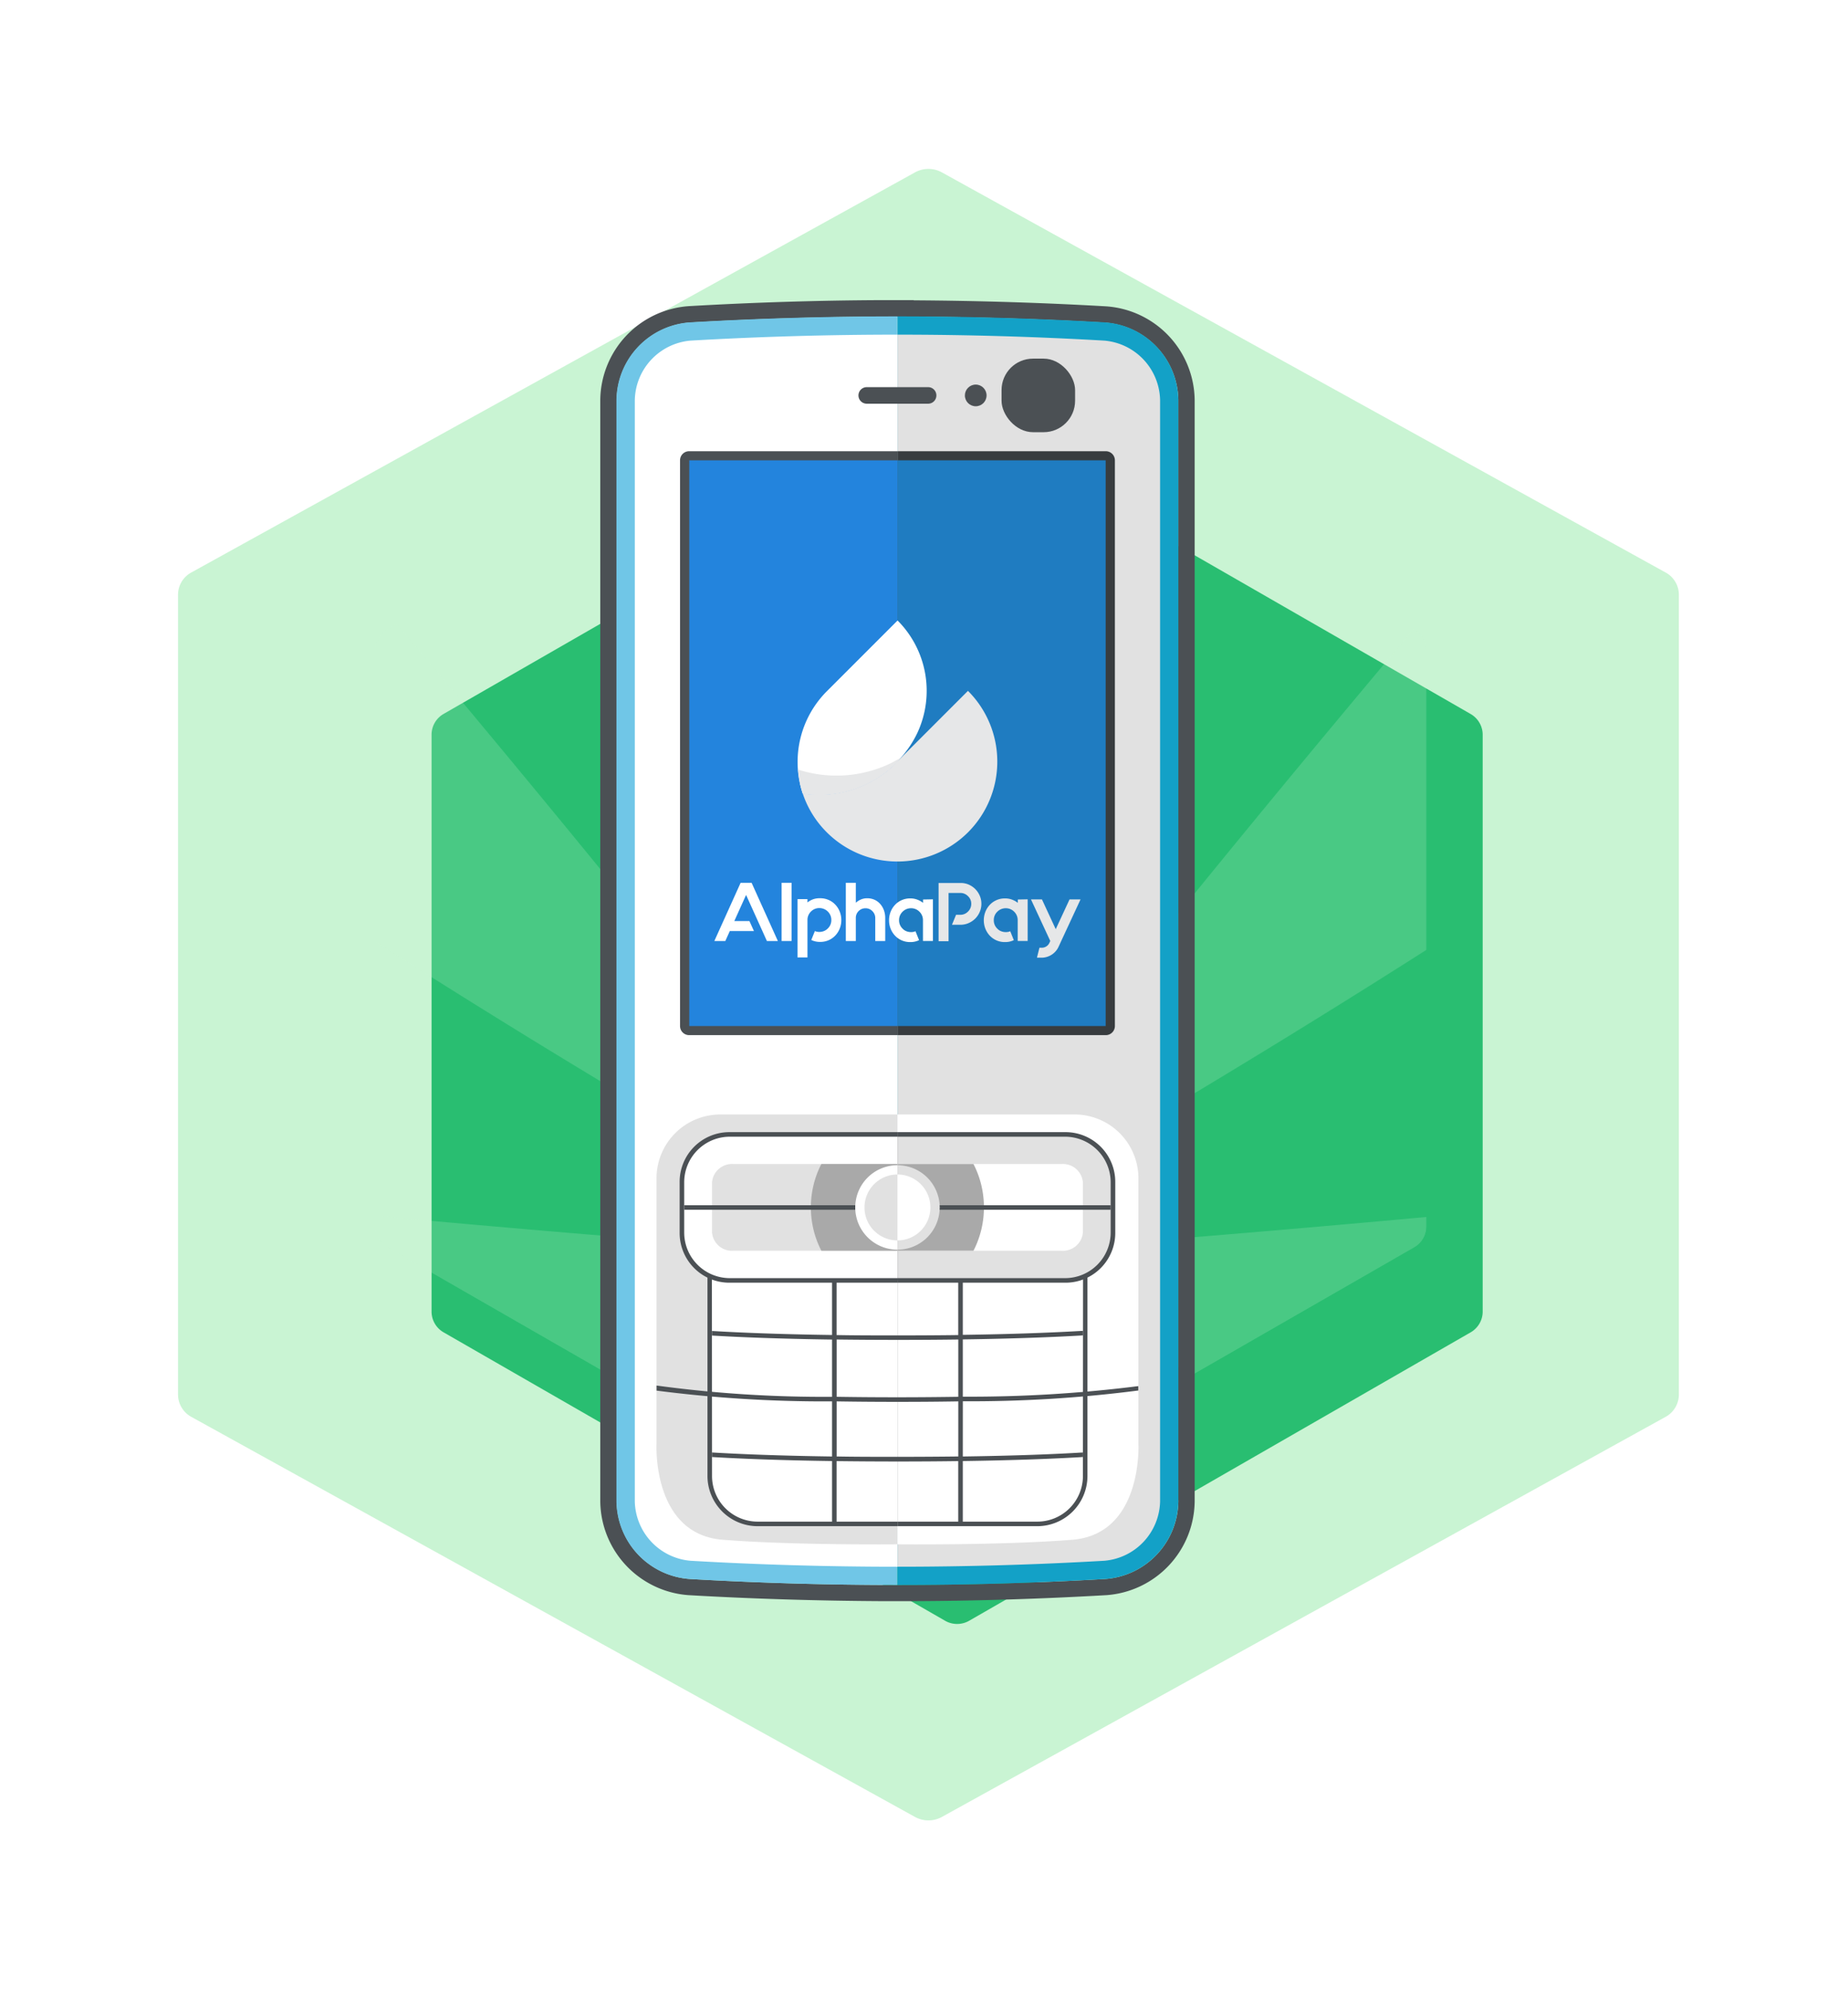 <svg xmlns="http://www.w3.org/2000/svg" xmlns:xlink="http://www.w3.org/1999/xlink" width="65.666" height="70.666" viewBox="0 0 65.666 70.666">
  <defs>
    <filter id="Path_25946" x="0.336" y="0" width="65.33" height="70.666" filterUnits="userSpaceOnUse">
      <feOffset dx="1" dy="2" input="SourceAlpha"/>
      <feGaussianBlur stdDeviation="2" result="blur"/>
      <feFlood flood-color="#29be71" flood-opacity="0.302"/>
      <feComposite operator="in" in2="blur"/>
      <feComposite in="SourceGraphic"/>
    </filter>
    <filter id="Path_25947" x="10.84" y="10.504" width="46.35" height="51.684" filterUnits="userSpaceOnUse">
      <feOffset dx="2" dy="3" input="SourceAlpha"/>
      <feGaussianBlur stdDeviation="1.5" result="blur-2"/>
      <feFlood flood-color="#29be71" flood-opacity="0.4"/>
      <feComposite operator="in" in2="blur-2"/>
      <feComposite in="SourceGraphic"/>
    </filter>
    <clipPath id="clip-path">
      <path id="Path_25953" data-name="Path 25953" d="M-669.023,624.721V645.2a.85.85,0,0,0,.428.737l17.819,10.239a.861.861,0,0,0,.855,0l17.819-10.239a.85.85,0,0,0,.428-.737V624.721a.85.85,0,0,0-.428-.737l-17.819-10.239a.857.857,0,0,0-.855,0L-668.6,623.984A.85.85,0,0,0-669.023,624.721Z" transform="translate(669.023 -613.63)" fill="none"/>
    </clipPath>
  </defs>
  <g id="ic_agenpemula_48px" transform="translate(0 1.332)">
    <g id="Group_15026" data-name="Group 15026" transform="translate(5.335 2.668)">
      <g id="Group_15024" data-name="Group 15024">
        <g id="Group_14887" data-name="Group 14887">
          <g transform="matrix(1, 0, 0, 1, -5.34, -4)" filter="url(#Path_25946)">
            <path id="Path_25946-2" data-name="Path 25946" d="M-681.329,614.544v28.421a.906.906,0,0,0,.477.79l25.711,14.21a.991.991,0,0,0,.953,0l25.712-14.21a.906.906,0,0,0,.477-.79V614.544a.9.9,0,0,0-.477-.79l-25.712-14.211a.992.992,0,0,0-.953,0l-25.711,14.211A.9.9,0,0,0-681.329,614.544Z" transform="translate(686.66 -595.42)" fill="#c9f4d3"/>
          </g>
        </g>
        <g id="Group_14888" data-name="Group 14888" transform="translate(8.003 8.004)">
          <g transform="matrix(1, 0, 0, 1, -13.34, -12)" filter="url(#Path_25947)">
            <path id="Path_25947-2" data-name="Path 25947" d="M-669.023,624.728v20.49a.851.851,0,0,0,.428.738l17.819,10.245a.86.86,0,0,0,.856,0l17.819-10.245a.851.851,0,0,0,.428-.738v-20.49a.851.851,0,0,0-.428-.738l-17.819-10.245a.858.858,0,0,0-.856,0L-668.6,623.99A.85.85,0,0,0-669.023,624.728Z" transform="translate(682.36 -601.63)" fill="#29be71"/>
          </g>
        </g>
        <g id="Group_14896" data-name="Group 14896" transform="translate(8.003 8.004)">
          <g id="Group_14895" data-name="Group 14895" transform="translate(0 0)" clip-path="url(#clip-path)">
            <g id="Group_14894" data-name="Group 14894" transform="translate(-15.948 -1.958)">
              <g id="Group_14889" data-name="Group 14889" transform="translate(25.348)" opacity="0.2">
                <path id="Path_25948" data-name="Path 25948" d="M-634.645,609.089h-12.674a356.82,356.82,0,0,1,9.505,34.688,356.857,356.857,0,0,1,9.506-34.688Z" transform="translate(647.319 -609.089)" fill="#c9f4d3"/>
              </g>
              <g id="Group_14890" data-name="Group 14890" transform="translate(34.853)" opacity="0.2">
                <path id="Path_25949" data-name="Path 25949" d="M-596.855,609.089q-18.073,20.8-28.516,34.688A364.337,364.337,0,0,0-590.518,621.7V609.089Z" transform="translate(625.371 -609.089)" fill="#c9f4d3"/>
              </g>
              <g id="Group_14891" data-name="Group 14891" transform="translate(34.853 31.535)" opacity="0.2">
                <path id="Path_25950" data-name="Path 25950" d="M-625.371,685.4a302.607,302.607,0,0,1,34.853,15.767V682.25Q-607.989,684.166-625.371,685.4Z" transform="translate(625.371 -682.25)" fill="#c9f4d3"/>
              </g>
              <g id="Group_14892" data-name="Group 14892" transform="translate(0 31.535)" opacity="0.2">
                <path id="Path_25951" data-name="Path 25951" d="M-705.848,682.25v18.921A302.624,302.624,0,0,1-670.995,685.4Q-688.377,684.166-705.848,682.25Z" transform="translate(705.848 -682.25)" fill="#c9f4d3"/>
              </g>
              <g id="Group_14893" data-name="Group 14893" opacity="0.2">
                <path id="Path_25952" data-name="Path 25952" d="M-699.511,609.089h-6.337V621.7a364.353,364.353,0,0,0,34.854,22.075Q-681.438,629.892-699.511,609.089Z" transform="translate(705.848 -609.089)" fill="#c9f4d3"/>
              </g>
            </g>
          </g>
        </g>
      </g>
    </g>
    <g id="Group_15025" data-name="Group 15025" transform="translate(21.329 9.337)">
      <g id="Group_14902" data-name="Group 14902" transform="translate(0 0)">
        <path id="Path_25965" data-name="Path 25965" d="M-633.013,624.9q3.7,0,7.389.214a2.8,2.8,0,0,1,2.591,2.753V666.99a2.8,2.8,0,0,1-2.591,2.753q-3.691.214-7.389.213v-4.362h0v2.126h0v2.236q-3.7,0-7.39-.213a2.8,2.8,0,0,1-2.59-2.753V627.864a2.8,2.8,0,0,1,2.59-2.753q3.692-.213,7.39-.214v2.5h0v-2.5m0,29h0V627.98h0V653.9m0,7.247h0V659.21h0v1.933m0,2.187h0V661.3h0v2.026m0,2.1h0v-1.942h0v1.942m.58-41.112h-1.159c-2.276.01-4.575.083-6.845.214a3.379,3.379,0,0,0-3.137,3.329V666.99a3.378,3.378,0,0,0,3.136,3.328c2.269.131,4.568.2,6.845.213h1.159c2.276-.01,4.576-.082,6.844-.213a3.378,3.378,0,0,0,3.137-3.328V627.864a3.378,3.378,0,0,0-3.135-3.329c-2.27-.131-4.57-.2-6.846-.214Z" transform="translate(643.575 -624.321)" fill="#4b5054"/>
      </g>
      <g id="Group_14952" data-name="Group 14952" transform="translate(0.58 0.57)">
        <g id="Group_14905" data-name="Group 14905">
          <g id="Group_14903" data-name="Group 14903">
            <path id="Path_25966" data-name="Path 25966" d="M-632.6,624.65q-3.7,0-7.39.214a2.8,2.8,0,0,0-2.59,2.754v39.131a2.8,2.8,0,0,0,2.59,2.753q3.692.214,7.39.213Z" transform="translate(642.575 -624.65)" fill="#70c6e7"/>
          </g>
          <g id="Group_14904" data-name="Group 14904" transform="translate(9.982)">
            <path id="Path_25967" data-name="Path 25967" d="M-625.369,624.65q3.7,0,7.389.214a2.8,2.8,0,0,1,2.59,2.754v39.131a2.8,2.8,0,0,1-2.59,2.753q-3.691.214-7.389.213Z" transform="translate(625.369 -624.65)" fill="#13a1c7"/>
          </g>
        </g>
        <g id="Group_14908" data-name="Group 14908" transform="translate(0.649 0.649)">
          <g id="Group_14906" data-name="Group 14906">
            <path id="Path_25968" data-name="Path 25968" d="M-632.126,625.768c-2.441,0-4.915.071-7.351.212a2.165,2.165,0,0,0-1.981,2.11v39.124a2.164,2.164,0,0,0,1.979,2.11c2.437.141,4.911.212,7.352.212Z" transform="translate(641.457 -625.768)" fill="#fff"/>
          </g>
          <g id="Group_14907" data-name="Group 14907" transform="translate(9.333)">
            <path id="Path_25969" data-name="Path 25969" d="M-625.369,625.768c2.441,0,4.915.071,7.351.212a2.165,2.165,0,0,1,1.98,2.11v39.124a2.164,2.164,0,0,1-1.98,2.11c-2.436.141-4.91.212-7.351.212Z" transform="translate(625.369 -625.768)" fill="#e1e1e1"/>
          </g>
        </g>
        <g id="Group_14911" data-name="Group 14911" transform="translate(1.416 28.351)">
          <g id="Group_14909" data-name="Group 14909">
            <path id="Path_25970" data-name="Path 25970" d="M-631.57,673.993h-6.293a2.269,2.269,0,0,0-2.268,2.268v9.44s-.162,3.2,2.35,3.4,6.212.162,6.212.162Z" transform="translate(640.134 -673.993)" fill="#e1e1e1"/>
          </g>
          <g id="Group_14910" data-name="Group 14910" transform="translate(8.565)">
            <path id="Path_25971" data-name="Path 25971" d="M-625.369,673.993h6.293a2.269,2.269,0,0,1,2.269,2.268v9.44s.162,3.2-2.35,3.4-6.211.162-6.211.162Z" transform="translate(625.369 -673.993)" fill="#fff"/>
          </g>
        </g>
        <g id="Group_14918" data-name="Group 14918" transform="translate(2.255 4.79)">
          <g id="Group_14914" data-name="Group 14914">
            <g id="Group_14912" data-name="Group 14912">
              <path id="Path_25972" data-name="Path 25972" d="M-638.364,653.649a.324.324,0,0,1-.324-.324V633.23a.324.324,0,0,1,.324-.324h7.4v20.743Z" transform="translate(638.688 -632.906)" fill="#4b5054"/>
            </g>
            <g id="Group_14913" data-name="Group 14913" transform="translate(7.727)">
              <path id="Path_25973" data-name="Path 25973" d="M-617.968,653.649a.324.324,0,0,0,.324-.324V633.23a.324.324,0,0,0-.324-.324h-7.4v20.743Z" transform="translate(625.369 -632.906)" fill="#383c3f"/>
            </g>
          </g>
          <g id="Group_14917" data-name="Group 14917" transform="translate(0.328 0.324)">
            <g id="Group_14915" data-name="Group 14915">
              <rect id="Rectangle_6546" data-name="Rectangle 6546" width="7.397" height="20.095" fill="#2384dd"/>
            </g>
            <g id="Group_14916" data-name="Group 14916" transform="translate(7.399)">
              <rect id="Rectangle_6547" data-name="Rectangle 6547" width="7.397" height="20.095" fill="#1f7cc1"/>
            </g>
          </g>
        </g>
        <g id="Group_14922" data-name="Group 14922" transform="translate(8.595 1.501)">
          <g id="Group_14919" data-name="Group 14919" transform="translate(5.085)">
            <rect id="Rectangle_6548" data-name="Rectangle 6548" width="2.613" height="2.613" rx="1.117" fill="#4b5054"/>
          </g>
          <g id="Group_14920" data-name="Group 14920" transform="translate(3.782 0.922)">
            <ellipse id="Ellipse_1519" data-name="Ellipse 1519" cx="0.385" cy="0.385" rx="0.385" ry="0.385" fill="#4b5054"/>
          </g>
          <g id="Group_14921" data-name="Group 14921" transform="translate(0 1.013)">
            <path id="Path_25974" data-name="Path 25974" d="M-624.99,629.278a.293.293,0,0,0-.294-.294h-2.181a.294.294,0,0,0-.294.294h0a.294.294,0,0,0,.294.294h2.181a.293.293,0,0,0,.294-.294Z" transform="translate(627.759 -628.984)" fill="#4b5054"/>
          </g>
        </g>
        <g id="Group_14932" data-name="Group 14932" transform="translate(1.423 33.91)">
          <g id="Group_14929" data-name="Group 14929" transform="translate(1.807)">
            <g id="Group_14925" data-name="Group 14925">
              <g id="Group_14923" data-name="Group 14923">
                <path id="Path_25975" data-name="Path 25975" d="M-630.257,692.642v-8.886h-5.993a1.535,1.535,0,0,1-.539-.1l-.218-.081v7.284a1.785,1.785,0,0,0,1.782,1.783Z" transform="translate(637.007 -683.575)" fill="#4b5054"/>
              </g>
              <g id="Group_14924" data-name="Group 14924" transform="translate(0.162 0.233)">
                <path id="Path_25976" data-name="Path 25976" d="M-636.728,691.028a1.621,1.621,0,0,0,1.62,1.621h4.968v-8.562h-5.993a1.7,1.7,0,0,1-.6-.109Z" transform="translate(636.728 -683.977)" fill="#fff"/>
              </g>
            </g>
            <g id="Group_14928" data-name="Group 14928" transform="translate(6.752)">
              <g id="Group_14926" data-name="Group 14926" transform="translate(0.001)">
                <path id="Path_25977" data-name="Path 25977" d="M-625.368,692.642v-8.886h5.992a1.535,1.535,0,0,0,.539-.1l.218-.081v7.284a1.785,1.785,0,0,1-1.782,1.783Z" transform="translate(625.368 -683.575)" fill="#4b5054"/>
              </g>
              <g id="Group_14927" data-name="Group 14927" transform="translate(0 0.233)">
                <path id="Path_25978" data-name="Path 25978" d="M-618.78,691.028a1.621,1.621,0,0,1-1.62,1.621h-4.968v-8.562h5.993a1.7,1.7,0,0,0,.6-.109Z" transform="translate(625.369 -683.977)" fill="#fff"/>
              </g>
            </g>
          </g>
          <g id="Group_14931" data-name="Group 14931" transform="translate(0 0.342)">
            <g id="Group_14930" data-name="Group 14930">
              <path id="Path_25979" data-name="Path 25979" d="M-629.241,688.452a46.515,46.515,0,0,0,6.234-.382v-.156a47.843,47.843,0,0,1-6.235.375v-2.034c1.9-.027,3.292-.085,4.266-.142v-.163c-.971.058-2.363.116-4.266.143v-1.929h-.162V686.1c-.659.009-1.378.013-2.162.013h0c-.783,0-1.5,0-2.161-.013v-1.931h-.162v1.929c-1.9-.027-3.295-.085-4.265-.143v.163c.974.058,2.366.115,4.265.142v2.034a43.944,43.944,0,0,1-6.234-.4v.18a46.521,46.521,0,0,0,6.234.382v1.958c-1.9-.027-3.295-.085-4.265-.143v.162c.974.058,2.366.116,4.265.143v2.155h.162v-2.153q.989.013,2.161.014h0c.783,0,1.5-.005,2.162-.014v2.153h.162v-2.155c1.9-.027,3.292-.085,4.266-.143v-.162c-.971.059-2.363.116-4.266.143Zm-4.484-2.194q.989.013,2.161.014h0c.783,0,1.5-.005,2.162-.014v2.035c-.661.01-1.379.017-2.162.017s-1.5-.006-2.161-.017Zm2.161,4.168h0c-.783,0-1.5,0-2.161-.013v-1.957c.661.011,1.379.017,2.161.017s1.5-.006,2.162-.017v1.957C-630.062,690.421-630.781,690.426-631.565,690.426Z" transform="translate(640.122 -684.165)" fill="#4b5054"/>
            </g>
          </g>
        </g>
        <g id="Group_14951" data-name="Group 14951" transform="translate(2.241 28.979)">
          <g id="Group_14945" data-name="Group 14945">
            <g id="Group_14938" data-name="Group 14938">
              <g id="Group_14933" data-name="Group 14933">
                <path id="Path_25980" data-name="Path 25980" d="M-636.966,680.295a1.767,1.767,0,0,1-1.746-1.783V676.73a1.767,1.767,0,0,1,1.746-1.783h5.994v5.348Z" transform="translate(638.712 -674.947)" fill="#4b5054"/>
              </g>
              <g id="Group_14934" data-name="Group 14934" transform="translate(0.163 0.162)">
                <path id="Path_25981" data-name="Path 25981" d="M-636.811,680.25h5.955v-5.024h-5.955a1.621,1.621,0,0,0-1.621,1.621v1.782A1.621,1.621,0,0,0-636.811,680.25Z" transform="translate(638.431 -675.226)" fill="#fff"/>
              </g>
              <g id="Group_14935" data-name="Group 14935" transform="translate(1.151 1.134)">
                <path id="Path_25982" data-name="Path 25982" d="M-635.97,679.981a.711.711,0,0,1-.758-.649v-1.782a.711.711,0,0,1,.758-.649h5.83v3.079Z" transform="translate(636.728 -676.902)" fill="#e1e1e1"/>
              </g>
              <g id="Group_14936" data-name="Group 14936" transform="translate(4.664 1.134)">
                <path id="Path_25983" data-name="Path 25983" d="M-627.6,676.9h-2.7a3.336,3.336,0,0,0-.372,1.54,3.337,3.337,0,0,0,.372,1.54h2.7Z" transform="translate(630.672 -676.902)" fill="#a9a9a9"/>
              </g>
              <g id="Group_14937" data-name="Group 14937" transform="translate(0.163 2.593)">
                <path id="Path_25984" data-name="Path 25984" d="M-632.355,679.5c0-.028.007-.054.008-.081h-6.085v.162h6.085C-632.348,679.551-632.355,679.525-632.355,679.5Z" transform="translate(638.431 -679.416)" fill="#4b5054"/>
              </g>
            </g>
            <g id="Group_14944" data-name="Group 14944" transform="translate(7.74)">
              <g id="Group_14939" data-name="Group 14939">
                <path id="Path_25985" data-name="Path 25985" d="M-619.378,680.295a1.767,1.767,0,0,0,1.746-1.783V676.73a1.767,1.767,0,0,0-1.746-1.783h-5.993v5.348Z" transform="translate(625.371 -674.947)" fill="#4b5054"/>
              </g>
              <g id="Group_14940" data-name="Group 14940" transform="translate(0.001 0.162)">
                <path id="Path_25986" data-name="Path 25986" d="M-619.414,680.25h-5.955v-5.024h5.955a1.621,1.621,0,0,1,1.62,1.621v1.782A1.62,1.62,0,0,1-619.414,680.25Z" transform="translate(625.369 -675.226)" fill="#e1e1e1"/>
              </g>
              <g id="Group_14941" data-name="Group 14941" transform="translate(0.001 1.134)">
                <path id="Path_25987" data-name="Path 25987" d="M-619.54,679.981a.711.711,0,0,0,.759-.649v-1.782a.711.711,0,0,0-.759-.649h-5.829v3.079Z" transform="translate(625.369 -676.902)" fill="#fff"/>
              </g>
              <g id="Group_14942" data-name="Group 14942" transform="translate(0.001 1.134)">
                <path id="Path_25988" data-name="Path 25988" d="M-625.369,676.9h2.7a3.344,3.344,0,0,1,.371,1.54,3.345,3.345,0,0,1-.371,1.54h-2.7Z" transform="translate(625.369 -676.902)" fill="#a9a9a9"/>
              </g>
              <g id="Group_14943" data-name="Group 14943" transform="translate(1.492 2.593)">
                <path id="Path_25989" data-name="Path 25989" d="M-622.791,679.5c0-.028-.007-.054-.008-.081h6.085v.162H-622.8C-622.8,679.551-622.791,679.525-622.791,679.5Z" transform="translate(622.799 -679.416)" fill="#4b5054"/>
              </g>
            </g>
          </g>
          <g id="Group_14950" data-name="Group 14950" transform="translate(6.24 1.175)">
            <g id="Group_14946" data-name="Group 14946">
              <path id="Path_25990" data-name="Path 25990" d="M-626.456,676.972h0a1.5,1.5,0,0,0-1.5,1.5,1.5,1.5,0,0,0,1.5,1.5h0Z" transform="translate(627.956 -676.972)" fill="#fff"/>
            </g>
            <g id="Group_14947" data-name="Group 14947" transform="translate(0.328 0.328)">
              <path id="Path_25991" data-name="Path 25991" d="M-626.219,677.539h0a1.171,1.171,0,0,0-1.171,1.171,1.171,1.171,0,0,0,1.171,1.171h0Z" transform="translate(627.39 -677.538)" fill="#e1e1e1"/>
            </g>
            <g id="Group_14948" data-name="Group 14948" transform="translate(1.5)">
              <path id="Path_25992" data-name="Path 25992" d="M-625.371,676.972h0a1.5,1.5,0,0,1,1.5,1.5,1.5,1.5,0,0,1-1.5,1.5h0Z" transform="translate(625.371 -676.972)" fill="#e1e1e1"/>
            </g>
            <g id="Group_14949" data-name="Group 14949" transform="translate(1.5 0.328)">
              <path id="Path_25993" data-name="Path 25993" d="M-625.371,677.539h0a1.171,1.171,0,0,1,1.17,1.171,1.171,1.171,0,0,1-1.17,1.171h0Z" transform="translate(625.371 -677.538)" fill="#fff"/>
            </g>
          </g>
        </g>
      </g>
      <g id="Group_14960" data-name="Group 14960" transform="translate(7.013 11.373)">
        <g id="Group_14953" data-name="Group 14953" transform="translate(0.182 2.5)">
          <path id="Path_25994" data-name="Path 25994" d="M-627.853,649.847a3.865,3.865,0,0,1-3.32,1.09,3.511,3.511,0,0,0,.85,1.373,3.553,3.553,0,0,0,5.028,0,3.551,3.551,0,0,0-.007-5.02l-2.423,2.423C-627.766,649.759-627.809,649.8-627.853,649.847Z" transform="translate(631.173 -647.29)" fill="#e6e7e8"/>
        </g>
        <g id="Group_14954" data-name="Group 14954">
          <path id="Path_25995" data-name="Path 25995" d="M-627.985,648.038c.044-.043.087-.089.128-.135l-.084.084c.08-.08.155-.164.227-.249a3.849,3.849,0,0,0,.486-.77,3.537,3.537,0,0,0-.706-3.987l-2.507,2.507a3.555,3.555,0,0,0-.864,3.64A3.865,3.865,0,0,0-627.985,648.038Z" transform="translate(631.486 -642.981)" fill="#fff"/>
        </g>
        <g id="Group_14956" data-name="Group 14956" transform="translate(0.012 4.87)">
          <g id="Group_14955" data-name="Group 14955">
            <path id="Path_25996" data-name="Path 25996" d="M-627.8,651.376c-.1.059-.207.116-.316.168l.124-.058c-.063.033-.127.066-.192.1a4.458,4.458,0,0,1-3.278.216,3.529,3.529,0,0,0,.169.855,3.864,3.864,0,0,0,3.319-1.09c.044-.044.087-.089.128-.135l-.084.084C-627.887,651.468-627.844,651.422-627.8,651.376Z" transform="translate(631.465 -651.376)" fill="#e6e7e8"/>
          </g>
        </g>
        <g id="Group_14959" data-name="Group 14959" transform="translate(0.087 4.895)">
          <g id="Group_14957" data-name="Group 14957" transform="translate(3.49)">
            <path id="Path_25997" data-name="Path 25997" d="M-625.246,651.418c-.025.02-.049.041-.075.061l.065-.05Z" transform="translate(625.321 -651.418)" fill="#e6e7e8"/>
          </g>
          <g id="Group_14958" data-name="Group 14958" transform="translate(0 0.018)">
            <path id="Path_25998" data-name="Path 25998" d="M-627.789,651.449c-.037.031-.074.062-.113.092a4.225,4.225,0,0,1-3.435.792c.027.119.057.236.1.351a3.864,3.864,0,0,0,3.32-1.09c.044-.043.087-.089.128-.135l-.083.084C-627.847,651.512-627.818,651.481-627.789,651.449Z" transform="translate(631.337 -651.449)" fill="#e6e7e8"/>
          </g>
        </g>
      </g>
      <g id="Group_14969" data-name="Group 14969" transform="translate(4.054 20.691)">
        <g id="Group_14961" data-name="Group 14961">
          <path id="Path_25999" data-name="Path 25999" d="M-634.33,661.206h-.39l-.159-.354-.16-.354-.42-.928-.419.928h.538l.16.354h-.857l-.16.354h-.39l.934-2.068h.39Z" transform="translate(636.587 -659.138)" fill="#fff"/>
        </g>
        <g id="Group_14962" data-name="Group 14962" transform="translate(2.39)">
          <path id="Path_26000" data-name="Path 26000" d="M-632.467,661.206v-2.068h.354v2.068Z" transform="translate(632.467 -659.138)" fill="#fff"/>
        </g>
        <g id="Group_14963" data-name="Group 14963" transform="translate(2.952 0.549)">
          <path id="Path_26001" data-name="Path 26001" d="M-630.69,660.085a.73.73,0,0,1,.3.061.712.712,0,0,1,.238.167.771.771,0,0,1,.157.248.816.816,0,0,1,.056.3.808.808,0,0,1-.056.3.77.77,0,0,1-.157.248.732.732,0,0,1-.238.167.737.737,0,0,1-.3.06.7.7,0,0,1-.316-.068l.127-.316a.409.409,0,0,0,.16.03.433.433,0,0,0,.162-.031.409.409,0,0,0,.139-.093.407.407,0,0,0,.124-.3.412.412,0,0,0-.124-.3.426.426,0,0,0-.3-.124.412.412,0,0,0-.3.124.411.411,0,0,0-.124.3v1.33h-.354v-2.072h.354v.118a.773.773,0,0,1,.2-.112A.7.7,0,0,1-630.69,660.085Z" transform="translate(631.499 -660.085)" fill="#fff"/>
        </g>
        <g id="Group_14964" data-name="Group 14964" transform="translate(4.674)">
          <path id="Path_26002" data-name="Path 26002" d="M-627.771,659.688a.619.619,0,0,1,.263.055.6.6,0,0,1,.2.15.68.68,0,0,1,.13.223.79.79,0,0,1,.046.272v.818h-.354v-.818a.326.326,0,0,0-.027-.133.354.354,0,0,0-.077-.112.331.331,0,0,0-.242-.1.335.335,0,0,0-.245.1.334.334,0,0,0-.1.245v.818h-.355v-2.068h.355v.709a.689.689,0,0,1,.18-.115A.549.549,0,0,1-627.771,659.688Z" transform="translate(628.53 -659.138)" fill="#fff"/>
        </g>
        <g id="Group_14965" data-name="Group 14965" transform="translate(6.207 0.549)">
          <path id="Path_26003" data-name="Path 26003" d="M-624.327,660.123v1.48h-.354v-.739a.411.411,0,0,0-.124-.3.411.411,0,0,0-.3-.124.427.427,0,0,0-.164.032.432.432,0,0,0-.137.092.412.412,0,0,0-.124.3.407.407,0,0,0,.124.3.377.377,0,0,0,.137.093.449.449,0,0,0,.164.031.41.41,0,0,0,.159-.03l.127.316a.7.7,0,0,1-.316.068.737.737,0,0,1-.3-.06.734.734,0,0,1-.238-.167.775.775,0,0,1-.157-.248.808.808,0,0,1-.056-.3.816.816,0,0,1,.056-.3.776.776,0,0,1,.157-.248.714.714,0,0,1,.238-.167.73.73,0,0,1,.3-.061.694.694,0,0,1,.257.045.774.774,0,0,1,.2.112v-.118Z" transform="translate(625.887 -660.085)" fill="#fff"/>
        </g>
        <g id="Group_14966" data-name="Group 14966" transform="translate(7.974)">
          <path id="Path_26004" data-name="Path 26004" d="M-621.781,659.2a.756.756,0,0,1,.237.16.764.764,0,0,1,.159.235.706.706,0,0,1,.059.288.718.718,0,0,1-.059.29.76.76,0,0,1-.159.237.771.771,0,0,1-.237.16.718.718,0,0,1-.29.059h-.3l.145-.354h.15a.376.376,0,0,0,.275-.115.376.376,0,0,0,.115-.275.36.36,0,0,0-.115-.271.373.373,0,0,0-.275-.115h-.416v1.714h-.355v-2.068h.771A.719.719,0,0,1-621.781,659.2Z" transform="translate(622.841 -659.138)" fill="#e6e7e8"/>
        </g>
        <g id="Group_14967" data-name="Group 14967" transform="translate(9.573 0.549)">
          <path id="Path_26005" data-name="Path 26005" d="M-618.525,660.123v1.48h-.355v-.739a.412.412,0,0,0-.124-.3.413.413,0,0,0-.3-.124.427.427,0,0,0-.164.032.423.423,0,0,0-.137.092.409.409,0,0,0-.124.3.405.405,0,0,0,.124.3.37.37,0,0,0,.137.093.448.448,0,0,0,.164.031.407.407,0,0,0,.16-.03l.127.316a.7.7,0,0,1-.316.068.736.736,0,0,1-.3-.06.739.739,0,0,1-.238-.167.782.782,0,0,1-.157-.248.82.82,0,0,1-.056-.3.827.827,0,0,1,.056-.3.783.783,0,0,1,.157-.248.72.72,0,0,1,.238-.167.73.73,0,0,1,.3-.061.691.691,0,0,1,.257.045.774.774,0,0,1,.2.112v-.118Z" transform="translate(620.086 -660.085)" fill="#e6e7e8"/>
        </g>
        <g id="Group_14968" data-name="Group 14968" transform="translate(11.251 0.591)">
          <path id="Path_26006" data-name="Path 26006" d="M-615.432,660.157l-.686,1.477-.092.2a.662.662,0,0,1-.248.287.666.666,0,0,1-.367.106h-.156l.089-.354h.086a.29.29,0,0,0,.16-.048.285.285,0,0,0,.109-.127l.03-.065-.686-1.477h.39l.49,1.058.491-1.058Z" transform="translate(617.193 -660.157)" fill="#e6e7e8"/>
        </g>
      </g>
    </g>
    <rect id="Rectangle_6583" data-name="Rectangle 6583" width="64" height="64.001" fill="none"/>
  </g>
</svg>
